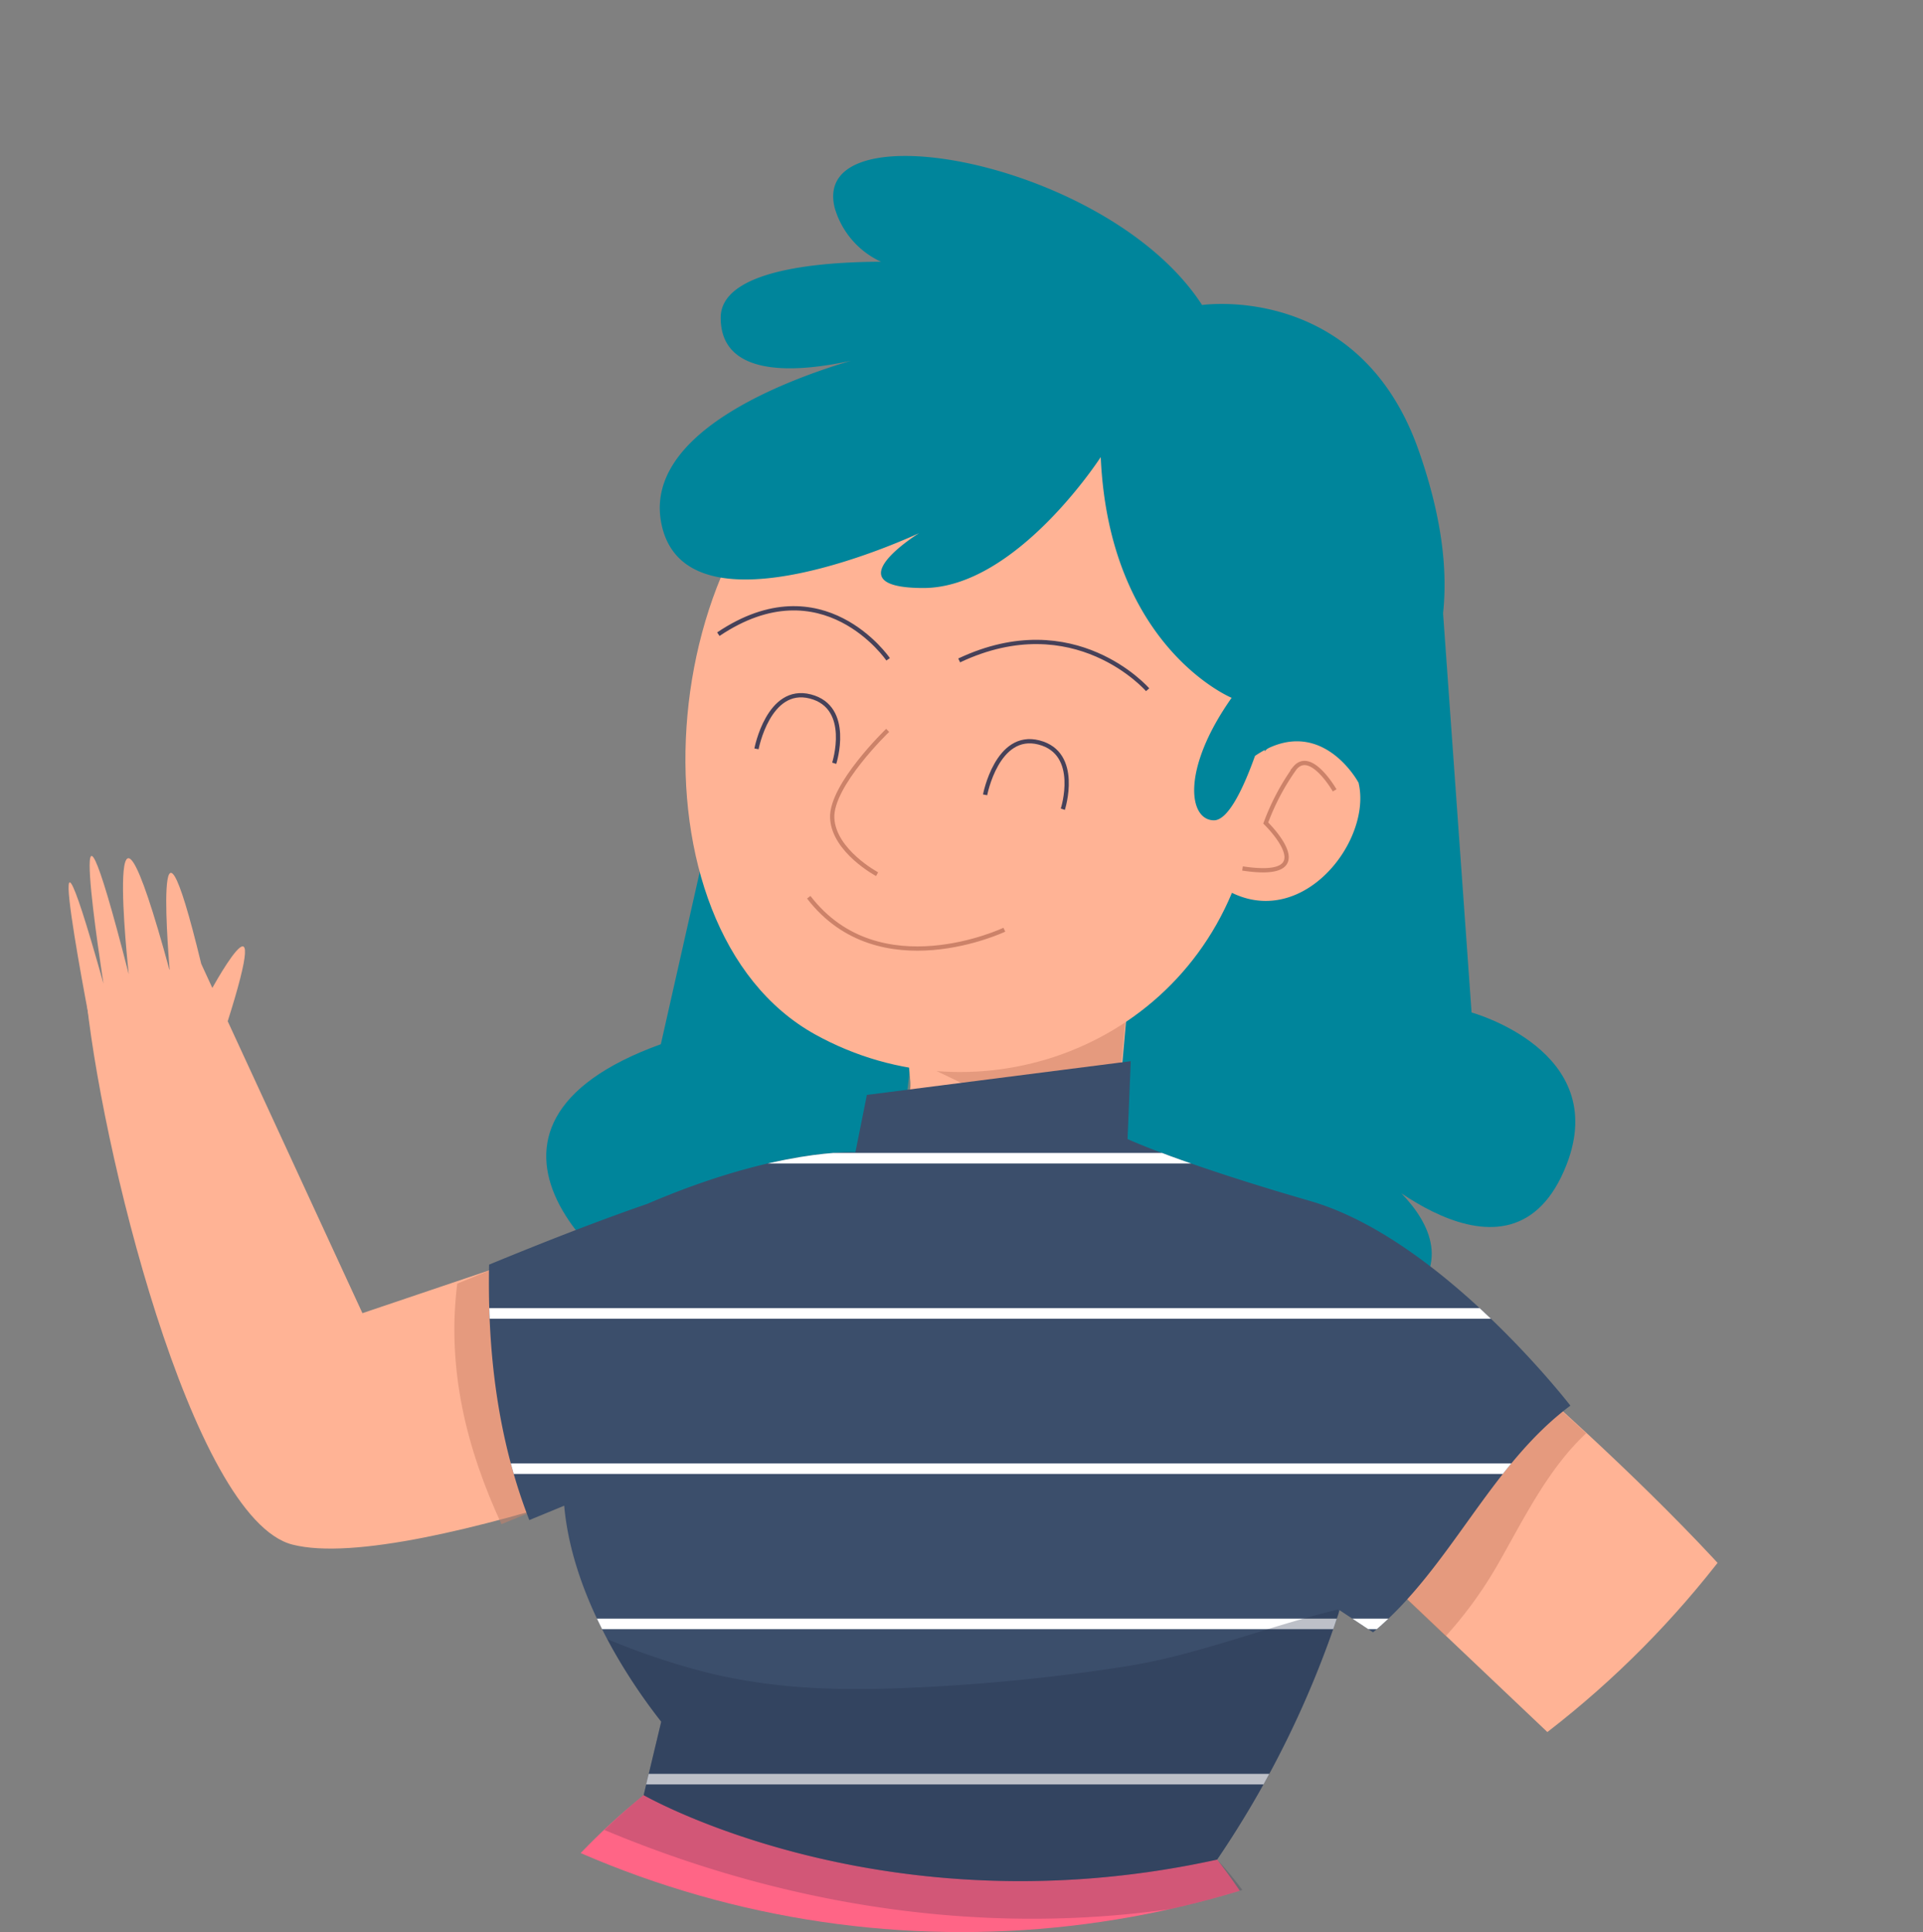 <svg xmlns="http://www.w3.org/2000/svg" xmlns:xlink="http://www.w3.org/1999/xlink" width="225" height="226" viewBox="0 0 225 226"><rect x="0" y="0" width="225" height="226" fill="#808080" stroke="none"/><defs><style>.a{fill:#fff;}.b,.h,.i,.m{fill:none;}.c{clip-path:url(#a);}.d{fill:#21213d;opacity:0.2;}.e{fill:#00859b;}.f{fill:#ffb395;}.g{fill:#cc8269;opacity:0.5;}.h{stroke:#464159;}.h,.i,.m{stroke-miterlimit:10;}.h,.i{stroke-width:0.5px;}.i{stroke:#cc8269;}.j{fill:#3b4e6b;}.k{fill:#ff6586;}.l{clip-path:url(#b);}.m{stroke:#fff;stroke-width:1.235px;}.n{fill:#242e47;opacity:0.3;}</style><clipPath id="a"><ellipse class="a" cx="112.5" cy="113" rx="112.5" ry="113" transform="translate(-0.002 -0.074)"/></clipPath><clipPath id="b"><path class="b" d="M369.246,200.074c-3.716-9.556-4.911-19.693-4.706-29.881,8.248-3.4,14.253-5.641,18.513-7.109,15.335-6.588,24.346-6.031,24.346-6.031l1.344-6.714,30.873-3.944-.372,9.108s5.948,2.788,21.376,7.249,30.436,23.935,30.436,23.935c-9.434,7.027-14.041,19.011-23.09,26.518l-3.913-2.589a115.978,115.978,0,0,1-14.329,29.171c-39.064,8.589-67.1-7.54-67.1-7.54l2.056-8.589c-3.436-4.365-10.389-14.426-11.352-25.266Z" transform="translate(-364.518 -146.394)"/></clipPath></defs><g class="c" transform="translate(0.002 0.074)"><g transform="translate(8.023 18.169)"><ellipse class="d" cx="79.291" cy="14.439" rx="79.291" ry="14.439" transform="translate(20.792 489.225)"/><g transform="translate(55.887)"><path class="e" d="M473.608,107.553l3.705,51.877s16.3,4.447,11.117,17.786c-6.559,16.863-24.457-.741-24.457-.741s20.01,11.858-.741,20.751-38.537-16.3-38.537-16.3-24.457,19.269-37.055,14.822-31.867-22.974-5.187-32.609l10.375-45.948Z" transform="translate(-369.043 -59.239)"/><g transform="translate(17.367 85.145)"><path class="f" d="M432.664,132.4l-2.833,31.856,12.756,5.748s-45.688,14.871-61.827-1.753l24.246-3.133,3.482-32.345Z" transform="translate(-380.76 -132.402)"/><path class="g" d="M397.094,162.164l3.517-29.39,24.177-.373-2.285,24.32" transform="translate(-372.884 -132.402)"/></g><path class="f" d="M446.64,108.689S424.3,83.907,400.083,96.744s-27.293,59.825-4.875,72.244c19.052,10.555,43.815,1.466,50.145-20.478C451.139,128.453,446.64,108.689,446.64,108.689Z" transform="translate(-363.745 -66.23)"/><path class="f" d="M424.651,128.243c.3-2.237,1.974-10.429,10.276-6.093,8.643,4.513-1.15,22.181-11.853,16.771A46.95,46.95,0,0,0,424.651,128.243Z" transform="translate(-342.989 -52.801)"/><path class="e" d="M378.218,118.083c2.965,13.833,30.138.989,30.138.989s-10.375,6.422.495,6.422S429.6,110.179,429.6,110.179c.987,22.233,15.315,28.162,15.315,28.162-5.928,8.4-5.029,14.327-2.065,14.327,1.755,0,3.59-4.144,4.8-7.534,7.635-5.185,12.087,3.087,12.087,3.087,7.9-8.893,13.993-19.021,7.076-38.783s-25.356-17.045-25.356-17.045c-10.87-16.8-45.949-23.222-42.984-11.364a9.983,9.983,0,0,0,5.416,6.3c-9.706.037-18.756,1.616-18.756,6.55,0,7.325,9.6,6.277,15.246,5.028C392.5,101.247,375.949,107.49,378.218,118.083Z" transform="translate(-364.721 -74.957)"/><g transform="translate(20.137 52.911)"><path class="h" d="M423.69,118.9s-8.524-9.818-22.049-3.428" transform="translate(-373.461 -109.374)"/><path class="h" d="M402.494,116.621s-7.627-11.176-19.865-2.939" transform="translate(-382.629 -110.654)"/><path class="h" d="M385.641,123.787s1.4-7.39,6.3-6.127,2.794,7.811,2.794,7.811" transform="translate(-381.177 -107.346)"/><path class="h" d="M403.687,127.416s1.4-7.389,6.3-6.127,2.794,7.811,2.794,7.811" transform="translate(-372.475 -105.596)"/><path class="i" d="M412.652,137.255s-14.637,6.937-22.887-3.8" transform="translate(-379.188 -99.658)"/><path class="i" d="M434.788,126.066s-2.792-4.871-4.663-2.6a27.19,27.19,0,0,0-3.4,6.421s7,6.793-2.718,5.314" transform="translate(-362.676 -104.768)"/><path class="i" d="M396.869,137.109s-5.051-2.7-5.248-6.547,6.486-10.275,6.486-10.275" transform="translate(-378.296 -106.009)"/></g></g><g transform="translate(26.728 191.737)"><g transform="translate(15.253 84.185)"><path class="f" d="M399.027,469.284c-6.737-24.8-22.223-85.7-16.377-129.3-6.022-10.475-18.845-42.206-22.988-70.6,19.466,3.582,39.365,3.1,59.111.047.268,20.106.091,60.858.049,68.84,6.511,52.5,1.6,105.662-4.574,126.131l-2.668,15.161s-24.614,8.863-34.49,8.954C367.948,488.591,394.96,471.784,399.027,469.284Z" transform="translate(-359.662 -257.129)"/><path class="g" d="M399.027,469.284c-6.737-24.8-22.223-85.7-16.377-129.3-6.022-10.475-18.845-42.206-22.988-70.6,19.466,3.582,39.365,3.1,59.111.047.268,20.106.091,60.858.049,68.84,6.511,52.5,1.6,105.662-4.574,126.131l-2.668,15.161s-24.614,8.863-34.49,8.954C367.948,488.591,394.96,471.784,399.027,469.284Z" transform="translate(-359.662 -257.129)"/><path class="j" d="M384.051,408.609s-3.575,4.346,2.606,4.524,20.492-3.449,20.492-3.449l-.51,2.733s-29.45,11.062-35.53,9.135S384.051,408.609,384.051,408.609Z" transform="translate(-354.721 -189.99)"/><path class="f" d="M395.389,273.73c20-2.1,39.968-6.8,59.235-12.617.028,21.981-4.457,48.722-18.176,79.209,17.787,42.984,2.315,113.985-4.6,133.015,4.316,3.849,26.794,24.18,18,22.54-9.709-1.811-32.4-14.834-32.4-14.834l-.458-12.156c-5.3-20.669-15.944-73.227-15.2-118.071C401.792,350.816,397.339,301.866,395.389,273.73Z" transform="translate(-342.434 -261.113)"/><path class="j" d="M433.187,410.589s2.763,4.9-3.356,4-19.574-6.972-19.574-6.972l.025,2.781s27.067,16.031,33.391,15.194S433.187,410.589,433.187,410.589Z" transform="translate(-335.264 -190.468)"/></g><path class="k" d="M367.967,325.239a161.026,161.026,0,0,1-18.6-8.61c1.079-43.845,10.759-88.184,40.556-112.313l67.1,7.54s25.583,31.156,38.416,101.753C443.075,344.242,383.133,330.987,367.967,325.239Z" transform="translate(-349.371 -204.316)"/><path class="d" d="M405.608,268.78c26.619-8.752,46.749-27.375,58.777-51.877,8.555,14.606,22.586,44.016,31.061,90.637-52.371,30.632-112.313,17.377-127.479,11.629a161.039,161.039,0,0,1-18.6-8.61A272.2,272.2,0,0,1,352.82,272.5C370.457,275.191,388.556,274.386,405.608,268.78Z" transform="translate(-349.371 -198.247)"/><path class="d" d="M373.629,208.386c1.484-1.407,3-2.778,4.6-4.07l67.1,7.54a43.962,43.962,0,0,1,3.409,4.159C423.519,221.705,397.316,218.326,373.629,208.386Z" transform="translate(-337.673 -204.316)"/></g><g transform="translate(0 81.878)"><path class="f" d="M401.037,167.426l-35.954,12.142-18.854-40.844c-4.549.759-9.076,1.675-13.571,2.827,1.62,18.09,12.452,62.054,24.224,65.085,14.125,3.636,60.075-15.009,60.075-15.009Z" transform="translate(-330.702 -126.085)"/><path class="g" d="M362.128,167.216c13.906-5.778,27.074-10.046,27.074-10.046l1.1,28.747-23,9.44C363.18,186.451,360.885,177.138,362.128,167.216Z" transform="translate(-316.654 -117.191)"/><path class="f" d="M334.315,152.159s-7.386-37.3,1.109-7.018c0,0-5.171-32.871,2.954-1.107,0,0-3.323-30.287,4.8-.369,0,0-2.234-25.291,3.685-.827l.747,3.781s8.125-15.144,2.216,3.325S334.315,152.159,334.315,152.159Z" transform="translate(-331.338 -130.197)"/><g transform="translate(130.513 56.923)"><path class="f" d="M454.588,168.6s37.958,31.912,41.343,46.1-45.981,54.732-52.7,55.028-7.868-7.461-7.868-7.461-25.619,12.775-2.607-2.644c0,0-25.2,8.515-1.094-3.452,0,0-25.118,2.791-.148-3.359,0,0-28.346-3.259,1.651-2.228l6.5,6.849L468.168,220.1l-27.536-26.113Z" transform="translate(-419.391 -168.602)"/><path class="g" d="M449.29,194.423a48.35,48.35,0,0,1-6.166,8.523l-9.448-8.96L447.634,168.6s5.2,4.378,11.927,10.608C455.121,183.338,452.315,189.11,449.29,194.423Z" transform="translate(-412.503 -168.602)"/></g><g transform="translate(49.179 23.552)"><path class="f" d="M409.882,146.087s1.461,11.6-.708,12.433c3.049-1.175-59.231,5.109-28.522,17.664,18.179,7.433,7.327,47.063,7.327,47.063l54.559,3.921s31.227-50.445,20.994-58.138c-2.527-1.9-30.35-11.526-29.532-11.37Z" transform="translate(-360.854 -146.087)"/><path class="j" d="M369.246,200.074c-3.716-9.556-4.911-19.693-4.706-29.881,8.248-3.4,14.253-5.641,18.513-7.109,15.335-6.588,24.346-6.031,24.346-6.031l1.344-6.714,30.873-3.944-.372,9.108s5.948,2.788,21.376,7.249,30.436,23.935,30.436,23.935c-9.434,7.027-14.041,19.011-23.09,26.518l-3.913-2.589a115.978,115.978,0,0,1-14.329,29.171c-39.064,8.589-67.1-7.54-67.1-7.54l2.056-8.589c-3.436-4.365-10.389-14.426-11.352-25.266Z" transform="translate(-364.518 -145.939)"/><g transform="translate(0 0.455)"><g class="l"><g transform="translate(-7.305 11.352)"><line class="m" x1="160.82" transform="translate(0 18.157)"/><line class="m" x1="160.82" transform="translate(0 36.314)"/><line class="m" x1="160.82" transform="translate(0 54.471)"/><line class="m" x1="160.82"/><line class="m" x1="160.82" transform="translate(0 72.628)"/></g></g></g><path class="n" d="M385.791,197.111c7.888,1.9,15.508,2.069,23.594,1.707a225.056,225.056,0,0,0,25.215-2.509c8.5-1.349,16.447-4.659,24.795-6.645a2.683,2.683,0,0,0,.032.449,116.3,116.3,0,0,1-14.208,28.808c-39.064,8.589-67.1-7.54-67.1-7.54l2.056-8.589a66.561,66.561,0,0,1-6.308-9.658A84.363,84.363,0,0,0,385.791,197.111Z" transform="translate(-360.011 -125.074)"/></g></g></g></g></svg>